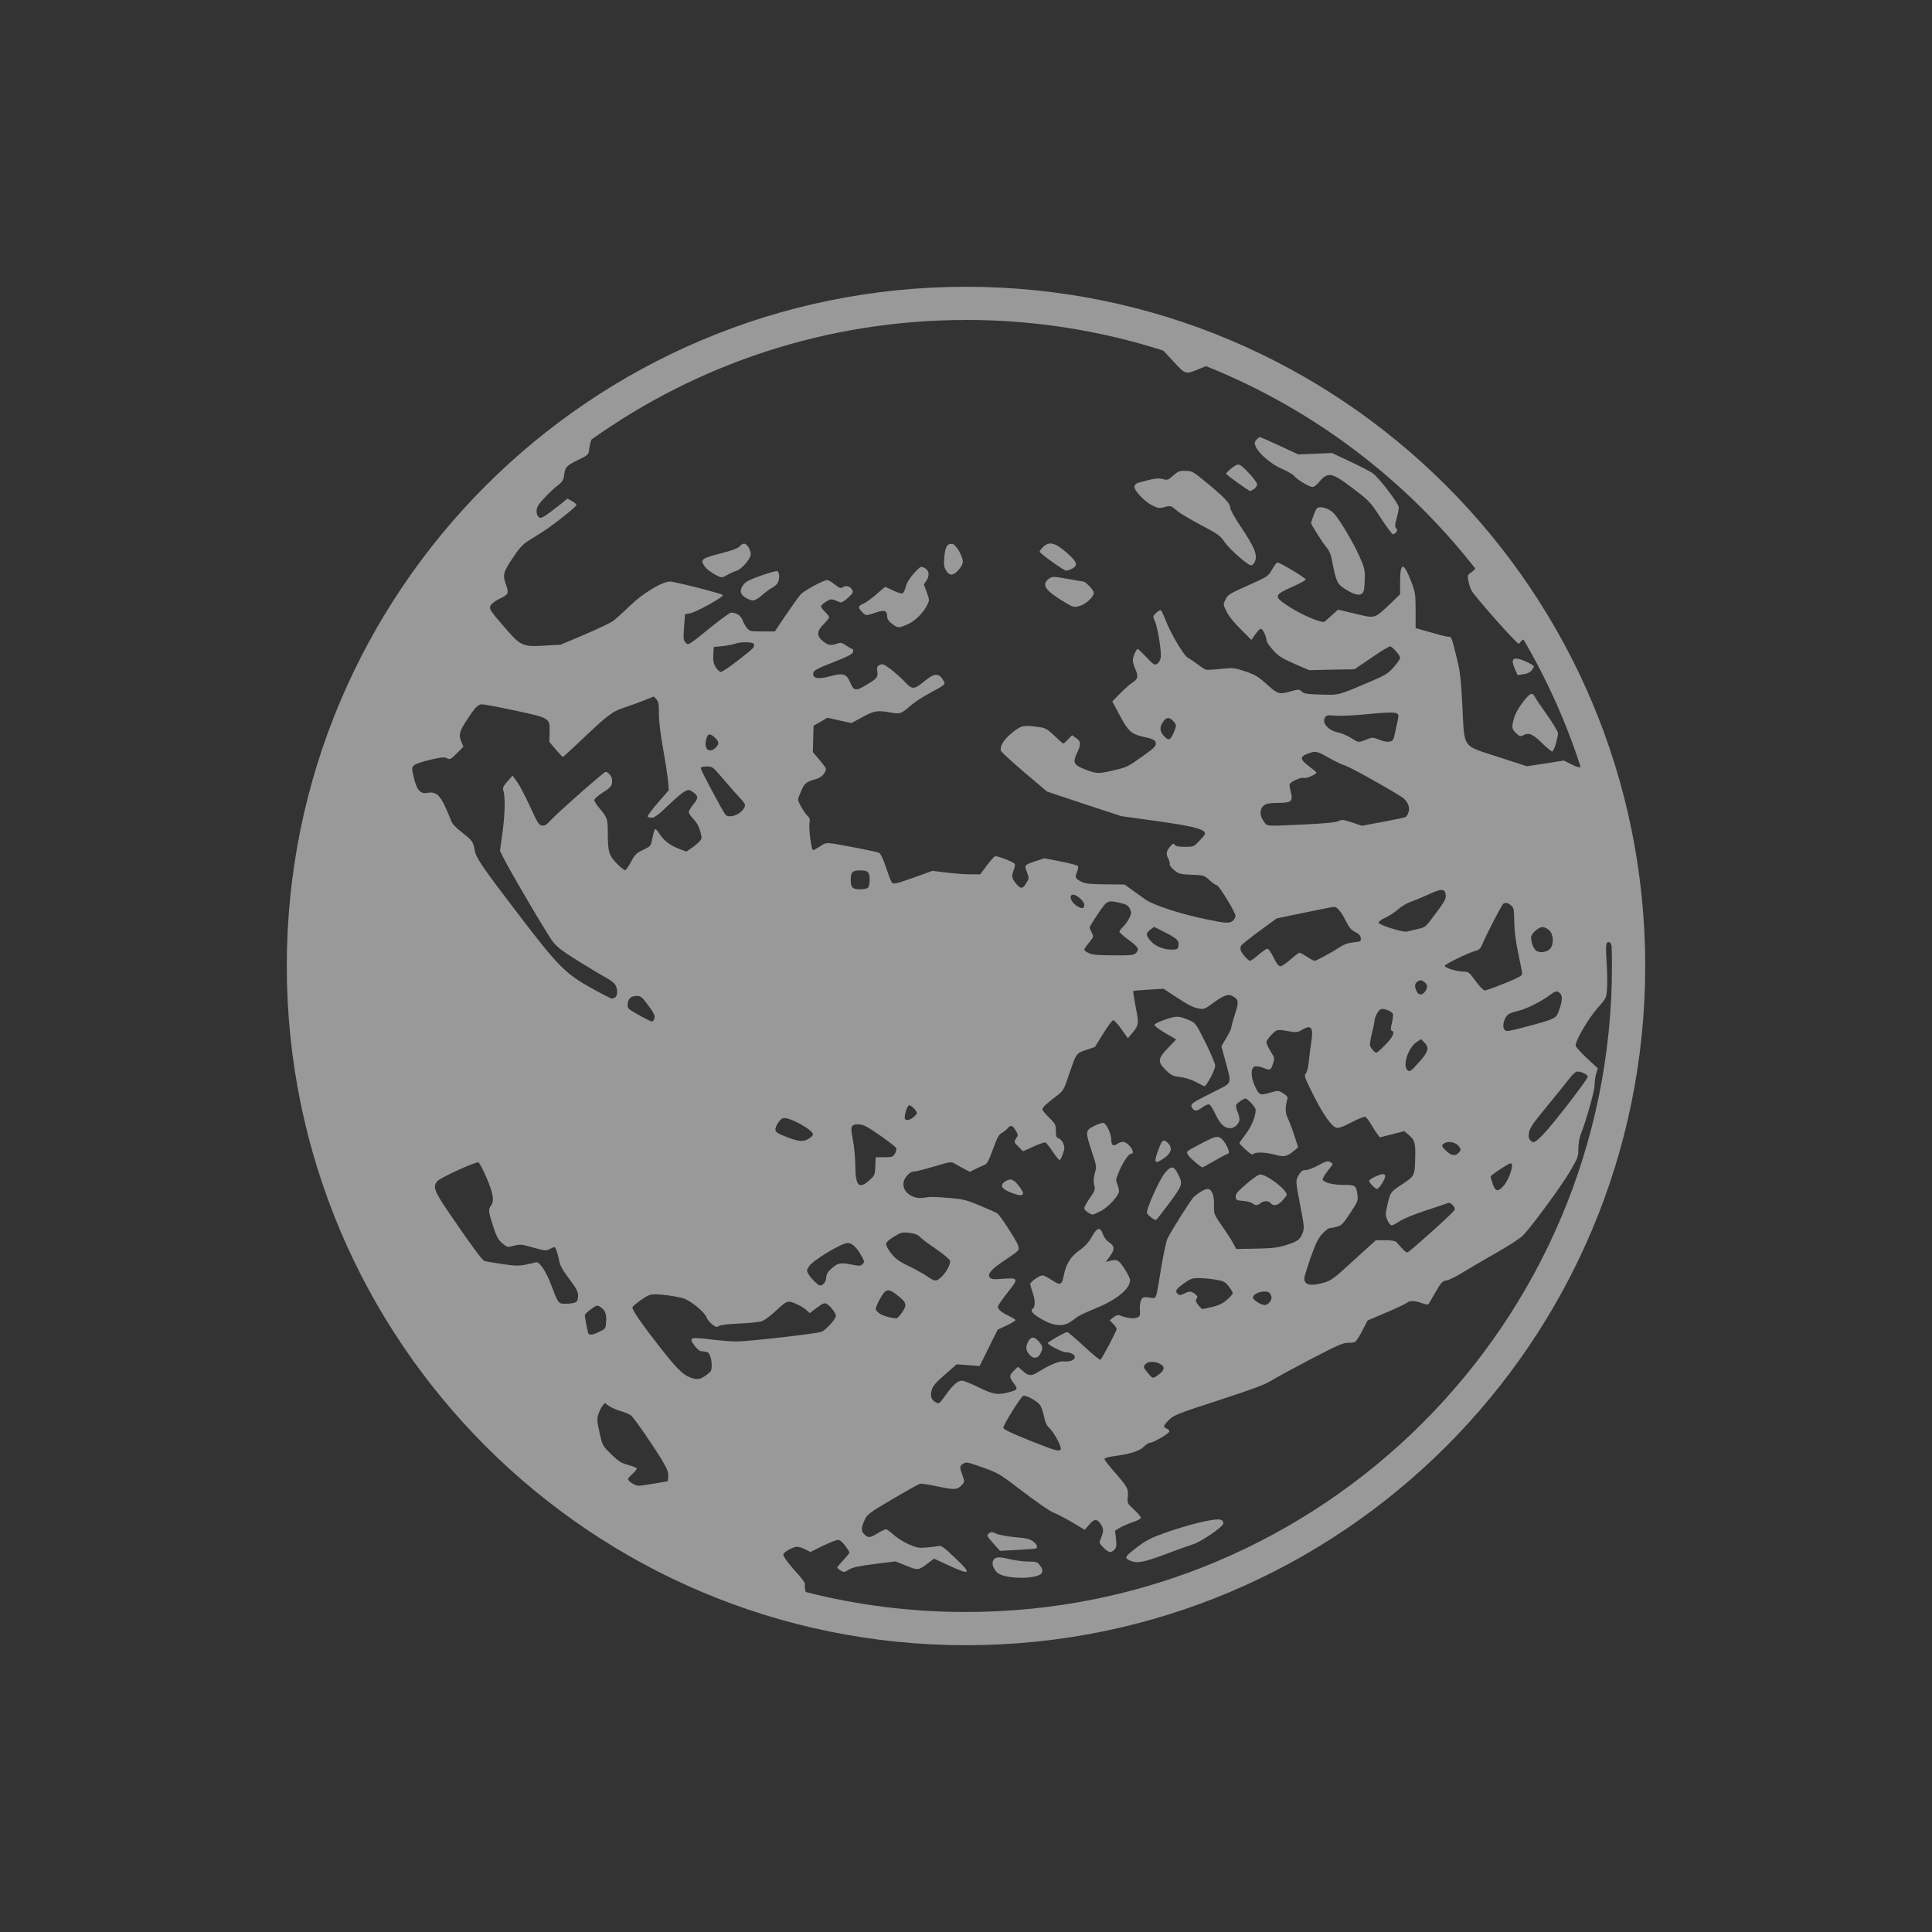 <?xml version="1.0" encoding="UTF-8" standalone="no"?>
<!-- Created with Inkscape (http://www.inkscape.org/) by Toomai Glittershine for SmashWiki -->
<svg id="svg2" xmlns:rdf="http://www.w3.org/1999/02/22-rdf-syntax-ns#" xmlns="http://www.w3.org/2000/svg" version="1.1" xmlns:cc="http://creativecommons.org/ns#" xmlns:dc="http://purl.org/dc/elements/1.1/"
		height="256" width="256"
		viewBox="0 0 256 256">
	<rect x="0" y="0" width="256" height="256" fill="#333333" stroke="none"/>
	<path id="mainsymbolpath" style="opacity:0.5;fill:#ffffff;fill-opacity:1;stroke:none"
		d="m 182.934,68.598 c -1.392,-2.128 -1.494,-2.235 -3.73,-3.931 -2.799,-2.123 -3.256,-2.196 -4.491,-0.715 -0.267,0.32 -0.619,0.581 -0.782,0.58 -0.426,-0.002 -2.104,-0.998 -2.404,-1.427 -0.14,-0.199 -0.877,-0.634 -1.639,-0.965 -1.482,-0.644 -3.112,-2.04 -3.513,-3.006 -0.18,-0.434 -0.163,-0.566 0.107,-0.865 0.176,-0.194 0.381,-0.353 0.456,-0.353 0.075,0 1.25,0.516 2.611,1.147 l 2.474,1.147 2.236,-0.092 2.236,-0.092 2.415,1.137 c 1.328,0.625 2.674,1.322 2.991,1.548 0.82,0.585 3.448,4.034 3.448,4.526 0,0.223 -0.131,0.873 -0.291,1.445 -0.235,0.837 -0.248,1.091 -0.068,1.309 0.179,0.215 0.179,0.324 0.002,0.538 -0.122,0.148 -0.313,0.267 -0.424,0.264 -0.111,-0.002 -0.846,-0.988 -1.633,-2.191 z M 127.997,42.399 c -18.498,0 -35.619,5.862 -49.617,15.837 -0.171,0.405 -0.261,0.902 -0.343,1.542 -0.064,0.504 -0.41,0.675 -1.444,1.175 -1.52,0.735 -1.706,0.929 -1.836,1.958 -0.084,0.661 -0.222,0.912 -0.783,1.346 -0.931,0.719 -2.417,2.251 -2.717,2.815 -0.286,0.538 -0.163,1.361 0.245,1.518 0.273,0.105 0.706,-0.154 2.693,-1.713 l 1.004,-0.808 0.612,0.343 c 0.339,0.183 0.597,0.408 0.563,0.514 -0.093,0.29 -3.1,2.673 -4.479,3.549 -0.666,0.423 -1.59,1.002 -2.056,1.297 -0.624,0.395 -1.135,1 -1.958,2.252 -1.193,1.815 -1.288,2.155 -0.857,3.378 0.422,1.197 0.38,1.356 -0.685,1.86 -0.531,0.252 -1.093,0.634 -1.248,0.857 -0.355,0.506 -0.292,0.626 1.811,3.06 2.078,2.403 2.352,2.535 5.165,2.374 l 2.203,-0.122 3.182,-1.346 c 1.747,-0.74 3.45,-1.557 3.794,-1.811 0.344,-0.254 1.342,-1.15 2.227,-2.007 1.736,-1.68 4.276,-3.207 5.312,-3.207 0.619,0 6.774,1.572 7.001,1.787 0.208,0.197 -3.55,2.287 -4.357,2.423 l -0.661,0.122 -0.122,1.689 c -0.111,1.476 -0.104,1.728 0.171,2.032 0.391,0.432 0.337,0.465 3.476,-2.081 1.268,-1.028 2.43,-1.86 2.57,-1.86 0.699,0 1.309,0.403 1.518,0.979 0.12,0.332 0.386,0.797 0.587,1.053 0.347,0.441 0.456,0.465 2.032,0.465 l 1.664,0 1.469,-2.179 c 0.816,-1.205 1.703,-2.437 1.958,-2.717 0.488,-0.535 3.025,-1.909 3.525,-1.909 0.16,0 0.61,0.275 1.004,0.587 0.614,0.486 0.778,0.53 1.077,0.343 0.435,-0.272 0.97,-0.106 1.224,0.367 0.165,0.309 0.094,0.446 -0.563,1.053 -0.498,0.46 -0.872,0.664 -1.053,0.587 -1.182,-0.498 -1.196,-0.484 -1.86,-0.073 -0.358,0.221 -0.661,0.491 -0.661,0.612 0,0.121 0.243,0.452 0.539,0.734 0.295,0.283 0.539,0.601 0.539,0.71 0,0.109 -0.316,0.521 -0.71,0.906 -0.943,0.921 -0.971,1.58 -0.098,2.276 0.671,0.535 1.009,0.606 1.836,0.318 0.466,-0.162 0.644,-0.149 1.224,0.245 0.37,0.251 0.741,0.465 0.832,0.465 0.091,0 0.129,0.165 0.098,0.367 -0.045,0.292 -0.584,0.582 -2.644,1.395 -2.157,0.852 -2.596,1.091 -2.644,1.42 -0.103,0.717 0.631,0.868 2.203,0.441 1.783,-0.485 2.205,-0.356 2.717,0.857 0.455,1.077 0.729,1.116 2.056,0.318 1.507,-0.906 1.622,-1.035 1.518,-1.811 -0.079,-0.591 -0.025,-0.713 0.343,-0.881 0.373,-0.17 0.539,-0.095 1.444,0.587 0.569,0.429 1.412,1.178 1.86,1.664 0.979,1.062 1.214,1.052 2.668,-0.147 1.286,-1.06 1.897,-1.047 2.497,0.073 0.217,0.405 0.184,0.456 -1.836,1.542 -0.872,0.469 -1.954,1.157 -2.399,1.542 -1.444,1.249 -1.516,1.274 -2.79,1.053 -1.824,-0.318 -2.197,-0.245 -3.77,0.612 l -1.444,0.783 -1.591,-0.343 -1.591,-0.367 -0.906,0.539 -0.93,0.514 -0.049,1.738 -0.049,1.762 0.685,0.808 c 1.246,1.513 1.188,1.38 0.832,1.983 -0.198,0.336 -0.563,0.615 -0.955,0.734 -1.507,0.46 -1.638,0.565 -2.081,1.567 -0.238,0.538 -0.441,1.076 -0.441,1.199 0,0.334 0.835,1.78 1.248,2.154 0.28,0.253 0.355,0.447 0.269,0.906 -0.131,0.7 0.242,3.647 0.465,3.647 0.085,0 0.511,-0.233 0.955,-0.514 0.91,-0.577 0.489,-0.607 5.116,0.269 1.328,0.252 2.553,0.526 2.717,0.612 0.168,0.088 0.556,0.925 0.881,1.909 0.317,0.96 0.655,1.852 0.759,1.983 0.233,0.293 0.381,0.271 3.158,-0.71 l 2.227,-0.808 1.787,0.22 c 0.984,0.12 2.422,0.235 3.182,0.245 l 1.371,0 0.857,-1.15 c 0.47,-0.634 0.973,-1.195 1.101,-1.248 0.228,-0.095 2.282,0.681 2.595,0.979 0.091,0.087 0.047,0.458 -0.122,0.881 -0.32,0.8 -0.248,1.151 0.465,1.934 0.504,0.554 0.742,0.52 1.199,-0.22 0.385,-0.624 0.403,-0.669 0.098,-1.469 -0.364,-0.953 -0.387,-0.944 1.248,-1.493 l 1.077,-0.343 2.13,0.416 c 1.16,0.236 2.184,0.495 2.276,0.587 0.105,0.105 0.064,0.419 -0.098,0.808 -0.304,0.727 -0.236,0.875 0.587,1.297 0.489,0.251 1.123,0.322 3.158,0.343 l 2.546,0.024 0.955,0.685 c 0.528,0.374 1.342,0.964 1.811,1.297 1.042,0.74 4.621,1.908 7.906,2.595 2.794,0.584 3.27,0.606 3.696,0.22 0.18,-0.163 0.343,-0.446 0.343,-0.636 0,-0.468 -2.19,-4.063 -2.472,-4.063 -0.123,0 -0.547,-0.292 -0.955,-0.661 -0.729,-0.659 -0.775,-0.674 -2.399,-0.734 -1.532,-0.057 -1.691,-0.11 -2.301,-0.612 -0.362,-0.298 -0.635,-0.636 -0.587,-0.759 0.047,-0.123 -0.032,-0.44 -0.171,-0.71 -0.355,-0.685 -0.312,-0.998 0.196,-1.616 0.37,-0.449 0.489,-0.494 0.636,-0.269 0.127,0.194 0.494,0.269 1.346,0.269 1.179,0 1.175,-0.002 1.983,-0.857 0.643,-0.68 0.776,-0.904 0.612,-1.101 -0.4,-0.481 -1.923,-0.841 -6.438,-1.469 l -4.577,-0.636 -4.92,-1.616 -4.92,-1.64 -3.035,-2.57 c -1.672,-1.424 -3.052,-2.704 -3.084,-2.839 -0.148,-0.628 0.377,-1.489 1.469,-2.374 1.235,-1.002 1.514,-1.059 3.623,-0.759 0.81,0.115 1.082,0.268 2.007,1.15 0.586,0.559 1.109,1.028 1.175,1.028 0.066,0 0.353,-0.26 0.636,-0.563 l 0.514,-0.539 0.539,0.367 c 0.653,0.465 0.685,0.769 0.122,1.983 -0.596,1.287 -0.454,1.576 1.077,2.179 1.5,0.59 1.771,0.597 3.77,0.122 1.867,-0.443 1.826,-0.434 3.941,-1.934 1.248,-0.885 1.664,-1.263 1.664,-1.567 0,-0.486 -0.313,-0.65 -1.689,-0.955 -1.575,-0.349 -2,-0.755 -3.109,-2.839 l -0.979,-1.836 1.053,-1.077 c 0.579,-0.587 1.307,-1.227 1.616,-1.42 0.725,-0.452 0.806,-0.837 0.392,-1.762 -0.185,-0.413 -0.343,-0.959 -0.343,-1.199 0,-0.45 0.463,-1.493 0.661,-1.493 0.061,0 0.588,0.501 1.15,1.101 0.908,0.969 1.064,1.058 1.395,0.881 0.216,-0.116 0.423,-0.452 0.49,-0.808 0.139,-0.74 -0.397,-4.065 -0.783,-4.896 -0.267,-0.574 -0.268,-0.613 0.171,-1.053 0.251,-0.251 0.545,-0.399 0.636,-0.343 0.091,0.056 0.383,0.677 0.661,1.395 0.643,1.662 2.373,4.585 2.864,4.847 0.207,0.11 0.781,0.494 1.273,0.857 0.492,0.363 0.999,0.706 1.15,0.759 0.151,0.052 1.059,-1.6e-4 2.007,-0.098 1.648,-0.17 1.783,-0.153 3.207,0.318 1.281,0.424 1.69,0.659 2.864,1.713 1.499,1.346 1.627,1.38 3.231,0.93 0.998,-0.28 1.064,-0.274 1.42,0.049 0.314,0.284 0.72,0.342 2.57,0.392 2.444,0.066 2.167,0.141 6.78,-1.836 1.712,-0.734 2.1,-0.967 2.839,-1.811 0.467,-0.533 0.832,-1.081 0.832,-1.224 0,-0.346 -1.04,-1.518 -1.346,-1.518 -0.133,0 -1.248,0.682 -2.472,1.518 l -2.227,1.518 -2.986,0.049 -3.011,0.073 -1.983,-0.857 c -1.661,-0.732 -2.104,-1.024 -2.815,-1.811 -0.466,-0.516 -0.856,-1.098 -0.857,-1.273 -0.003,-0.528 -0.51,-1.549 -0.759,-1.542 -0.128,0.004 -0.455,0.331 -0.734,0.734 l -0.514,0.734 -1.42,-1.42 c -0.886,-0.876 -1.606,-1.765 -1.885,-2.35 -0.447,-0.935 -0.447,-0.926 -0.122,-1.591 0.3,-0.615 0.55,-0.778 2.986,-1.86 2.621,-1.164 2.66,-1.191 3.182,-2.105 0.29,-0.508 0.6,-0.93 0.71,-0.93 0.34,0 3.745,2.047 3.745,2.252 0,0.106 -0.827,0.555 -1.836,1.004 -2.459,1.095 -2.478,1.26 -0.098,2.766 1.425,0.902 3.655,1.86 4.333,1.86 0.063,0 0.519,-0.379 1.004,-0.832 l 0.881,-0.808 2.252,0.539 c 2.678,0.65 2.534,0.704 4.602,-1.248 l 1.371,-1.322 0,-1.616 c 0.005,-2.697 0.461,-2.708 1.469,-0.073 0.545,1.426 0.579,1.667 0.587,3.843 l 0,2.325 1.983,0.563 c 1.082,0.321 2.132,0.586 2.35,0.587 0.431,0.003 0.39,-0.124 1.199,3.133 0.354,1.426 0.488,2.647 0.661,5.997 0.3,5.796 -0.116,5.211 4.7,6.78 l 3.843,1.248 2.448,-0.367 2.448,-0.392 0.979,0.49 c 0.649,0.318 1.067,0.488 1.248,0.343 -1.92,-5.93 -4.463,-11.581 -7.564,-16.865 -0.141,0.066 -0.326,0.163 -0.367,0.269 -0.057,0.148 -0.18,0.269 -0.294,0.269 -0.277,0 -5.851,-6.293 -6.242,-7.05 -0.169,-0.328 -0.353,-0.928 -0.416,-1.322 -0.102,-0.637 -0.073,-0.756 0.343,-1.028 0.217,-0.142 0.5,-0.389 0.587,-0.539 -9.244,-11.832 -21.535,-21.16 -35.689,-26.828 l -0.71,0.294 c -2.052,0.849 -1.91,0.9 -3.623,-0.93 l -1.322,-1.42 c -8.239,-2.639 -17.027,-4.063 -26.142,-4.063 z m 36.031,19.166 c 0.072,-0.01 0.138,0.006 0.196,0.024 0.499,0.158 2.35,2.198 2.35,2.595 0,0.186 -0.197,0.459 -0.416,0.612 -0.219,0.153 -0.43,0.269 -0.49,0.269 -0.198,0 -3.207,-2.159 -3.207,-2.301 0,-0.077 0.315,-0.392 0.71,-0.71 0.363,-0.292 0.639,-0.459 0.857,-0.49 z m -7.466,0.832 c 0.139,-0.017 0.294,0 0.49,0 0.857,0 0.979,0.045 2.57,1.346 2.533,2.072 3.378,2.95 3.378,3.476 1.9e-4,0.265 0.511,1.228 1.248,2.325 2.072,3.084 2.464,4.072 1.958,5.018 -0.102,0.19 -0.305,0.343 -0.441,0.343 -0.431,0 -2.85,-2.129 -3.5,-3.084 -0.564,-0.829 -0.872,-1.066 -3.084,-2.227 -1.353,-0.71 -2.796,-1.558 -3.207,-1.909 -0.827,-0.708 -0.845,-0.727 -1.787,-0.465 -0.573,0.159 -0.781,0.116 -1.542,-0.269 -1.027,-0.52 -2.395,-1.976 -2.325,-2.497 0.027,-0.203 0.257,-0.42 0.514,-0.49 2.294,-0.625 2.634,-0.67 3.427,-0.441 0.395,0.114 0.584,0.044 1.175,-0.49 0.462,-0.417 0.708,-0.587 1.126,-0.636 z m 18.432,4.822 c 0.645,0 1.358,0.365 1.86,0.93 0.706,0.795 2.45,3.727 3.231,5.459 0.682,1.512 0.777,1.9 0.759,2.913 -0.011,0.639 -0.06,1.394 -0.122,1.689 -0.159,0.749 -0.898,0.783 -2.056,0.098 -1.53,-0.905 -1.57,-0.944 -2.252,-4.43 -0.083,-0.425 -0.34,-1.01 -0.587,-1.273 -0.428,-0.455 -2.105,-3.083 -2.105,-3.305 0,-0.058 0.163,-0.557 0.367,-1.102 0.336,-0.897 0.423,-0.979 0.906,-0.979 z m -35.762,4.798 c 0.635,0.029 1.417,0.559 2.57,1.64 0.925,0.867 1.003,1.309 0.269,1.689 -0.29,0.15 -0.646,0.269 -0.783,0.269 -0.325,0 -3.525,-2.289 -3.525,-2.521 0,-0.098 0.199,-0.37 0.441,-0.612 0.32,-0.32 0.647,-0.483 1.028,-0.465 z m -40.633,0.024 c 0.367,0 0.881,0.818 0.881,1.395 0,0.596 -1.179,1.962 -1.909,2.203 -0.368,0.122 -0.902,0.357 -1.199,0.539 -0.297,0.181 -0.636,0.322 -0.734,0.318 -0.451,-0.019 -1.88,-0.907 -2.227,-1.395 -0.681,-0.956 -0.502,-1.105 2.056,-1.762 1.608,-0.413 2.379,-0.716 2.546,-0.955 0.132,-0.189 0.399,-0.343 0.587,-0.343 z m 27.391,0.024 c 0.074,-0.005 0.159,0.012 0.245,0.024 0.434,0.062 1.34,1.623 1.346,2.325 0.002,0.293 -0.229,0.721 -0.563,1.101 -0.699,0.796 -1.224,0.82 -1.664,0.073 -0.275,-0.465 -0.317,-0.777 -0.22,-1.836 0.108,-1.183 0.339,-1.654 0.857,-1.689 z m -3.941,3.06 c 0.122,-0.027 0.226,0.022 0.392,0.098 0.647,0.295 0.788,0.961 0.343,1.664 l -0.367,0.563 0.392,1.053 c 0.355,0.976 0.347,1.054 0.073,1.616 -0.518,1.066 -1.598,2.154 -2.595,2.595 -1.133,0.501 -1.26,0.506 -1.836,0.122 -0.624,-0.415 -0.906,-0.771 -0.906,-1.224 0,-0.717 -0.379,-0.832 -1.518,-0.441 -1.296,0.446 -1.258,0.456 -1.787,-0.073 -0.581,-0.581 -0.55,-0.803 0.147,-1.101 0.32,-0.137 1.092,-0.677 1.713,-1.224 0.621,-0.547 1.159,-1.004 1.199,-1.004 0.041,0 0.496,0.204 1.028,0.465 0.532,0.261 1.103,0.447 1.248,0.392 0.145,-0.056 0.333,-0.454 0.441,-0.881 0.126,-0.501 0.512,-1.132 1.077,-1.762 0.517,-0.577 0.752,-0.812 0.955,-0.857 z m -19.24,0.563 c 0.099,-0.015 0.164,-0.012 0.196,0 0.292,0.112 0.315,1.044 0.049,1.542 -0.101,0.189 -0.442,0.499 -0.759,0.661 -0.317,0.162 -0.906,0.599 -1.322,0.979 -0.427,0.39 -0.945,0.689 -1.175,0.685 -0.549,-0.01 -1.335,-0.474 -1.567,-0.906 -0.257,-0.481 0.2,-1.324 0.906,-1.689 0.842,-0.435 2.982,-1.166 3.672,-1.273 z m 36.864,0.759 c 0.309,0.003 0.789,0.072 1.738,0.245 1.074,0.195 2.027,0.367 2.105,0.367 0.34,0 1.42,1.13 1.42,1.493 0,0.517 -1.037,1.491 -1.811,1.713 -0.86,0.247 -0.837,0.271 -2.325,-0.636 -2.374,-1.448 -2.823,-2.202 -1.787,-2.962 0.217,-0.159 0.352,-0.224 0.661,-0.22 z m 61.17,10.819 c 0.296,-0.008 0.745,0.129 1.395,0.416 0.544,0.241 1.004,0.519 1.004,0.612 0,0.093 -0.145,0.349 -0.318,0.563 -0.196,0.243 -0.604,0.426 -1.077,0.49 l -0.759,0.098 -0.367,-0.832 c -0.394,-0.892 -0.37,-1.333 0.122,-1.346 z m 2.056,4.675 c 0.151,-0.029 0.361,0.139 0.465,0.367 0.104,0.229 0.841,1.322 1.64,2.448 0.799,1.126 1.444,2.207 1.444,2.399 0,0.192 -0.133,0.823 -0.294,1.395 -0.161,0.572 -0.38,1.03 -0.49,1.028 -0.11,-0.002 -0.717,-0.513 -1.371,-1.15 -1.231,-1.201 -1.729,-1.403 -2.521,-0.979 -0.303,0.162 -0.45,0.12 -0.881,-0.294 -0.594,-0.569 -0.621,-0.811 -0.245,-2.105 0.285,-0.981 1.757,-3.013 2.252,-3.109 z m 10.183,32.898 c -0.307,0.047 -0.337,0.609 -0.196,2.766 0.083,1.264 0.103,2.826 0.049,3.476 -0.097,1.155 -0.106,1.211 -1.273,2.521 -1.166,1.309 -2.888,4.236 -2.888,4.92 0,0.176 0.661,0.914 1.469,1.664 l 1.469,1.371 -0.22,0.734 c -0.119,0.398 -0.196,1.068 -0.196,1.493 0,0.75 -1.1,4.632 -1.811,6.438 -0.214,0.544 -0.342,1.328 -0.343,2.007 -0.002,1.039 -0.082,1.228 -1.126,3.011 -1.121,1.913 -4.972,7.166 -6.193,8.445 -0.375,0.392 -1.95,1.412 -3.696,2.399 -1.672,0.945 -3.656,2.112 -4.43,2.595 -0.774,0.483 -1.695,0.924 -2.032,0.979 -0.541,0.088 -0.702,0.267 -1.395,1.469 -0.432,0.749 -0.85,1.463 -0.93,1.591 -0.118,0.189 -0.294,0.177 -0.93,-0.049 -0.961,-0.341 -1.611,-0.364 -1.983,-0.049 -0.155,0.132 -1.38,0.721 -2.742,1.297 l -2.472,1.053 -0.71,1.371 c -0.379,0.755 -0.818,1.431 -0.979,1.493 -0.161,0.062 -0.607,0.098 -1.004,0.098 -0.575,0 -1.573,0.452 -4.871,2.179 -2.276,1.191 -4.623,2.465 -5.214,2.839 -0.805,0.511 -2.546,1.155 -6.976,2.595 -5.455,1.772 -5.94,1.975 -6.56,2.595 -0.761,0.76 -0.83,0.988 -0.318,1.15 0.197,0.062 0.367,0.231 0.367,0.367 0,0.278 -2.122,1.518 -2.595,1.518 -0.168,0 -0.518,0.234 -0.783,0.514 -0.487,0.515 -1.741,0.939 -3.427,1.175 -1.419,0.198 -1.787,0.31 -1.787,0.49 0,0.097 0.571,0.834 1.273,1.64 1.776,2.039 1.913,2.276 1.811,3.329 -0.083,0.866 -0.071,0.882 0.832,1.713 0.504,0.464 0.906,0.952 0.906,1.077 0,0.125 -0.487,0.382 -1.101,0.587 -0.615,0.205 -1.406,0.556 -1.738,0.759 l -0.587,0.367 0.122,1.077 c 0.1,0.887 0.056,1.141 -0.196,1.42 -0.442,0.488 -0.805,0.415 -1.469,-0.269 -0.583,-0.601 -0.598,-0.603 -0.318,-1.273 0.372,-0.89 0.37,-1.262 -0.073,-1.885 -0.489,-0.687 -0.826,-0.653 -1.518,0.147 l -0.563,0.661 -1.689,-1.004 c -0.925,-0.548 -2.054,-1.132 -2.497,-1.297 -0.443,-0.166 -2.244,-1.41 -4.014,-2.766 -3.128,-2.395 -3.295,-2.476 -5.361,-3.207 -1.989,-0.703 -2.15,-0.749 -2.546,-0.49 -0.505,0.331 -0.493,0.43 -0.098,1.542 0.296,0.834 0.29,0.872 -0.049,1.248 -0.61,0.677 -0.999,0.712 -3.158,0.245 -1.12,-0.243 -2.213,-0.42 -2.423,-0.367 -0.211,0.052 -1.841,0.972 -3.647,2.032 -2.871,1.685 -3.343,2.026 -3.623,2.619 -0.545,1.158 -0.558,1.628 -0.098,2.056 0.539,0.502 0.75,0.467 1.787,-0.171 0.48,-0.295 0.967,-0.514 1.077,-0.514 0.111,0 0.566,0.331 1.004,0.734 0.438,0.404 1.332,0.953 1.983,1.248 1.044,0.473 1.316,0.524 2.35,0.441 0.644,-0.052 1.37,-0.14 1.616,-0.196 0.379,-0.086 0.718,0.16 2.227,1.591 2.225,2.108 2.066,2.323 -0.808,1.004 l -2.007,-0.93 -0.734,0.563 c -1.349,1.02 -1.392,1.015 -2.962,0.367 l -1.42,-0.563 -2.766,0.343 c -2.122,0.27 -2.937,0.456 -3.427,0.759 -0.603,0.372 -0.661,0.371 -1.077,0.098 -0.243,-0.159 -0.441,-0.33 -0.441,-0.392 0,-0.061 0.365,-0.506 0.808,-0.979 0.443,-0.473 0.808,-0.92 0.808,-1.004 0,-0.083 -0.259,-0.493 -0.563,-0.906 -0.363,-0.493 -0.692,-0.759 -0.955,-0.759 -0.22,0 -1.112,0.347 -2.007,0.783 l -1.64,0.808 -0.685,-0.343 c -0.372,-0.19 -0.847,-0.343 -1.077,-0.343 -0.545,0 -1.834,0.715 -1.836,1.028 -0.002,0.289 0.823,1.389 2.007,2.668 0.473,0.511 0.857,1.052 0.857,1.199 0,0.187 -0.073,0.615 0.122,1.101 6.785,1.731 13.898,2.644 21.222,2.644 47.273,0 85.599,-38.326 85.599,-85.599 0,-0.895 -0.022,-1.78 -0.049,-2.668 -0.081,-0.302 -0.174,-0.462 -0.318,-0.49 -0.056,-0.011 -0.103,-0.007 -0.147,0 z m -51.673,76.493 c 0.516,0.011 0.694,0.194 0.685,0.539 -0.011,0.424 -2.962,2.442 -4.039,2.766 -0.486,0.147 -2.049,0.709 -3.476,1.248 -2.961,1.12 -3.924,1.302 -4.773,0.93 -0.903,-0.396 -0.84,-0.513 1.004,-1.909 1.074,-0.813 1.775,-1.166 3.672,-1.836 1.287,-0.454 3.176,-1.028 4.21,-1.273 1.338,-0.316 2.201,-0.476 2.717,-0.465 z m -29.985,1.689 c 0.139,0.01 0.313,0.073 0.587,0.196 0.367,0.164 1.492,0.379 2.497,0.465 1.414,0.122 1.93,0.24 2.35,0.539 0.518,0.369 0.705,0.787 0.416,0.955 -0.074,0.043 -1.169,0.128 -2.448,0.196 l -2.325,0.122 -0.808,-0.906 c -0.962,-1.09 -0.993,-1.124 -0.636,-1.42 0.115,-0.095 0.228,-0.157 0.367,-0.147 z m 0.759,3.353 c 0.324,-0.041 0.781,0.028 1.469,0.196 0.738,0.18 1.889,0.339 2.546,0.343 1.073,0.007 1.234,0.042 1.567,0.465 0.512,0.65 0.47,1.101 -0.122,1.346 -1.441,0.597 -4.763,0.378 -5.532,-0.367 -0.471,-0.456 -0.697,-1.105 -0.539,-1.518 0.103,-0.268 0.288,-0.424 0.612,-0.465 z M 97.783,87.514 c 2.095,-1.628 2.262,-1.799 2.119,-2.171 -0.114,-0.297 -1.774,-0.327 -2.502,-0.045 -0.277,0.107 -1.027,0.248 -1.666,0.313 l -1.163,0.118 -0.054,1.037 c -0.042,0.811 0.029,1.172 0.328,1.655 0.21,0.34 0.516,0.617 0.68,0.616 0.164,-5.4e-4 1.18,-0.686 2.257,-1.523 z m 57.7,9.648 c 0.441,-1.028 0.438,-1.122 -0.037,-1.628 -0.543,-0.578 -0.949,-0.517 -1.398,0.209 -0.43,0.696 -0.37,1.182 0.229,1.836 0.542,0.592 0.814,0.498 1.207,-0.417 z m 25.57,0.832 c 0.784,-0.318 0.825,-0.317 1.735,0.032 1.163,0.445 1.801,0.327 1.932,-0.36 0.051,-0.269 0.223,-1.042 0.381,-1.718 0.241,-1.031 0.248,-1.254 0.043,-1.383 -0.345,-0.218 -1.284,-0.196 -4.395,0.103 -1.496,0.144 -3.227,0.216 -3.846,0.161 -1.014,-0.091 -1.148,-0.063 -1.353,0.278 -0.415,0.692 0.507,1.714 1.759,1.95 0.437,0.082 1.197,0.403 1.689,0.713 1.038,0.654 1.006,0.65 2.055,0.225 z m -86.213,1.061 c 0.482,-0.482 0.451,-0.793 -0.134,-1.338 -0.67,-0.623 -0.987,-0.512 -1.17,0.411 -0.238,1.203 0.502,1.729 1.304,0.927 z m 3,8.764 c 0.322,-0.196 0.676,-0.557 0.788,-0.802 0.185,-0.406 0.125,-0.529 -0.678,-1.387 -0.485,-0.518 -1.477,-1.645 -2.206,-2.506 -1.288,-1.522 -1.346,-1.565 -2.098,-1.565 -0.579,0 -0.773,0.07 -0.773,0.277 0,0.259 2.861,5.628 3.26,6.117 0.27,0.331 1.043,0.27 1.707,-0.134 z m 75.077,1.42 c 2.698,-0.128 4.095,-0.267 4.442,-0.44 0.457,-0.227 0.635,-0.209 1.804,0.183 l 1.297,0.435 2.801,-0.52 c 1.541,-0.286 2.887,-0.573 2.992,-0.638 0.105,-0.065 0.269,-0.323 0.364,-0.574 0.271,-0.711 -0.111,-1.599 -0.903,-2.098 -2.125,-1.341 -6.81,-3.941 -7.45,-4.134 -0.412,-0.124 -1.398,-0.594 -2.192,-1.044 -1.612,-0.914 -1.752,-0.941 -2.836,-0.527 -1.031,0.394 -0.984,0.752 0.218,1.659 0.541,0.409 0.984,0.774 0.984,0.812 0,0.24 -1.299,0.823 -1.612,0.724 -0.46,-0.146 -1.965,0.559 -1.965,0.921 0,0.144 0.093,0.632 0.207,1.084 0.278,1.106 0.005,1.303 -1.806,1.309 -1.045,0.003 -1.451,0.08 -1.79,0.341 -0.581,0.446 -0.585,1.342 -0.011,2.118 0.498,0.674 0.079,0.644 5.458,0.388 z m -57.9,8.382 c 0.118,-0.118 0.215,-0.585 0.215,-1.037 0,-1.032 -0.22,-1.252 -1.252,-1.252 -1.032,0 -1.252,0.22 -1.252,1.252 0,1.032 0.22,1.252 1.252,1.252 0.453,0 0.919,-0.097 1.037,-0.215 z m 28.655,2.281 c 0,-0.475 -0.968,-1.351 -1.493,-1.351 -0.53,0 -0.353,0.824 0.285,1.327 0.754,0.594 1.207,0.603 1.207,0.024 z m 44.161,3.202 c 1.137,-0.282 0.934,-0.103 2.522,-2.225 1.001,-1.338 1.259,-1.807 1.217,-2.218 -0.094,-0.928 -0.482,-0.965 -2.137,-0.208 -0.821,0.376 -1.926,0.832 -2.455,1.015 -0.529,0.182 -1.294,0.634 -1.699,1.004 -0.406,0.37 -1.16,0.867 -1.677,1.106 -0.516,0.238 -0.939,0.536 -0.939,0.662 0,0.309 3.179,1.325 3.756,1.2 0.246,-0.053 0.881,-0.204 1.412,-0.336 z m -31.675,2.129 c 0.063,-0.648 -0.237,-0.913 -2.093,-1.846 l -1.144,-0.575 -0.466,0.348 c -0.655,0.489 -0.652,0.766 0.02,1.535 0.638,0.731 1.861,1.193 3.002,1.133 0.563,-0.029 0.632,-0.09 0.681,-0.595 z m 49.269,0.452 c 0.486,-0.585 0.419,-1.858 -0.126,-2.403 -0.243,-0.243 -0.649,-0.439 -0.908,-0.439 -0.545,0 -1.515,0.88 -1.514,1.372 0.002,0.727 0.378,1.624 0.76,1.815 0.55,0.275 1.41,0.109 1.788,-0.346 z m -54.874,0.564 c 0.443,-0.49 0.284,-0.753 -1.05,-1.739 -0.641,-0.474 -1.169,-0.947 -1.173,-1.052 -0.004,-0.105 0.225,-0.412 0.508,-0.684 0.283,-0.272 0.653,-0.799 0.822,-1.173 0.277,-0.615 0.281,-0.728 0.034,-1.205 -0.216,-0.418 -0.462,-0.57 -1.193,-0.739 -1.753,-0.405 -1.778,-0.393 -3.007,1.42 -0.609,0.898 -1.107,1.707 -1.107,1.798 0,0.091 0.126,0.409 0.279,0.706 0.273,0.528 0.265,0.558 -0.358,1.318 -0.35,0.428 -0.637,0.85 -0.637,0.939 0,0.089 0.262,0.291 0.581,0.45 0.454,0.226 1.17,0.292 3.281,0.301 2.464,0.01 2.728,-0.019 3.018,-0.34 z m 20.449,0.888 c 0.552,-0.492 1.088,-0.894 1.191,-0.894 0.103,3.6e-4 0.55,0.242 0.993,0.536 0.443,0.294 0.894,0.535 1.004,0.536 0.235,7.8e-4 2.347,-1.149 3.404,-1.853 0.496,-0.33 1.076,-0.528 1.753,-0.598 0.963,-0.099 1.01,-0.127 0.958,-0.57 -0.039,-0.336 -0.243,-0.558 -0.731,-0.797 -0.522,-0.255 -0.803,-0.583 -1.227,-1.431 -0.629,-1.258 -1.164,-1.906 -1.57,-1.902 -0.155,0.002 -1.932,0.347 -3.949,0.768 l -3.667,0.765 -2.29,1.677 c -1.26,0.922 -2.357,1.804 -2.438,1.96 -0.081,0.156 -0.086,0.444 -0.011,0.641 0.17,0.442 0.993,1.342 1.228,1.342 0.095,0 0.597,-0.362 1.116,-0.805 0.519,-0.443 1.049,-0.805 1.179,-0.805 0.13,0 0.494,0.523 0.809,1.163 0.401,0.814 0.674,1.163 0.909,1.163 0.184,0 0.787,-0.402 1.339,-0.894 z m 28.388,3.153 c 1.882,-0.764 2.322,-1.01 2.307,-1.288 -0.01,-0.19 -0.243,-1.391 -0.518,-2.67 -0.34,-1.58 -0.509,-2.921 -0.53,-4.183 -0.027,-1.704 -0.064,-1.886 -0.441,-2.191 -0.44,-0.356 -0.698,-0.406 -1.022,-0.196 -0.201,0.129 -2.284,4.167 -2.802,5.429 -0.189,0.46 -0.412,0.683 -0.776,0.772 -0.926,0.227 -4.174,1.797 -4.176,2.018 -0.002,0.271 1.627,0.767 2.521,0.767 0.622,0 0.732,0.088 1.579,1.252 0.54,0.742 1.037,1.249 1.222,1.244 0.171,-0.005 1.357,-0.433 2.636,-0.952 z m -10.563,1.1 c 0.395,-0.564 0.346,-0.981 -0.154,-1.308 -0.362,-0.237 -0.492,-0.246 -0.805,-0.051 -0.421,0.263 -0.468,0.636 -0.165,1.301 0.256,0.561 0.753,0.587 1.124,0.058 z m -107.258,0.72 c 0.312,-0.312 0.256,-1.242 -0.102,-1.706 -0.17,-0.22 -0.656,-0.582 -1.081,-0.805 -0.424,-0.223 -2.034,-1.185 -3.577,-2.139 -2.212,-1.367 -2.964,-1.934 -3.555,-2.683 -0.695,-0.881 -5.716,-9.417 -6.608,-11.235 l -0.395,-0.805 0.351,-2.594 c 0.33,-2.436 0.36,-4.603 0.076,-5.464 -0.09,-0.273 0.054,-0.564 0.562,-1.137 l 0.683,-0.77 0.602,0.839 c 0.331,0.461 1.105,1.939 1.718,3.283 0.978,2.142 1.173,2.451 1.577,2.5 0.336,0.041 0.597,-0.1 0.964,-0.518 0.825,-0.941 7.23,-6.603 7.47,-6.603 0.277,0 0.769,0.537 0.819,0.894 0.121,0.872 -0.024,1.099 -1.168,1.829 -0.639,0.408 -1.163,0.862 -1.163,1.01 0,0.148 0.309,0.636 0.687,1.085 1.006,1.196 1.102,1.457 1.104,2.996 0.003,2.781 0.126,3.23 1.175,4.314 0.517,0.534 1.033,0.939 1.148,0.901 0.114,-0.038 0.463,-0.55 0.775,-1.138 0.495,-0.932 0.697,-1.13 1.586,-1.554 1.018,-0.485 1.018,-0.486 1.231,-1.569 0.117,-0.596 0.276,-1.123 0.353,-1.17 0.077,-0.047 0.31,0.19 0.519,0.528 0.57,0.922 1.47,1.632 2.613,2.059 l 1.024,0.383 0.666,-0.462 c 0.367,-0.254 0.836,-0.642 1.042,-0.862 0.357,-0.38 0.363,-0.447 0.122,-1.362 -0.169,-0.639 -0.467,-1.18 -0.889,-1.612 -0.349,-0.358 -0.635,-0.78 -0.635,-0.939 0,-0.159 0.281,-0.625 0.624,-1.036 0.69,-0.826 0.659,-1.137 -0.17,-1.68 -0.421,-0.276 -0.496,-0.277 -1.018,-0.006 -0.31,0.16 -1.304,1.007 -2.208,1.883 -1.21,1.17 -1.767,1.591 -2.108,1.591 -0.255,0 -0.507,-0.07 -0.561,-0.157 -0.053,-0.086 0.555,-0.909 1.352,-1.828 l 1.449,-1.672 -0.099,-1.168 c -0.055,-0.642 -0.352,-2.576 -0.66,-4.298 -0.354,-1.974 -0.558,-3.698 -0.553,-4.667 0.006,-1.277 -0.051,-1.6 -0.337,-1.907 l -0.344,-0.37 -1.216,0.493 c -0.669,0.271 -1.9,0.72 -2.736,0.997 -1.637,0.543 -2.047,0.863 -6.367,4.962 -0.907,0.861 -1.687,1.565 -1.733,1.565 -0.046,0 -0.467,-0.449 -0.936,-0.998 l -0.852,-0.998 0.034,-1.289 c 0.05,-1.88 0.046,-1.882 -4.619,-2.876 -2.107,-0.449 -4.045,-0.816 -4.306,-0.816 -0.561,0 -0.922,0.367 -2.025,2.057 -1.008,1.544 -1.124,1.988 -0.755,2.873 l 0.287,0.688 -0.877,0.877 c -0.805,0.805 -0.911,0.859 -1.292,0.655 -0.345,-0.185 -0.719,-0.152 -2.215,0.19 -0.99,0.226 -1.956,0.557 -2.147,0.734 -0.339,0.314 -0.339,0.355 -0.035,1.648 0.39,1.656 0.863,2.185 1.798,2.01 1.045,-0.196 1.612,0.234 2.317,1.76 0.336,0.727 0.703,1.591 0.816,1.92 0.139,0.406 0.612,0.914 1.474,1.582 1.314,1.018 1.485,1.26 1.659,2.34 0.159,0.985 0.939,2.135 5.51,8.124 5.521,7.232 6.412,8.148 9.792,10.055 1.426,0.805 2.718,1.468 2.871,1.473 0.152,0.005 0.374,-0.087 0.492,-0.205 z m 5.149,2.811 c 0.088,-0.352 -0.083,-0.707 -0.818,-1.699 -0.816,-1.1 -1.001,-1.255 -1.505,-1.255 -0.783,0 -1.162,0.33 -1.221,1.062 -0.048,0.599 -0.01,0.637 1.472,1.468 0.836,0.469 1.619,0.857 1.741,0.861 0.121,0.005 0.27,-0.192 0.332,-0.437 z m 115.727,1.07 c 3.569,-0.967 3.741,-1.049 4.069,-1.929 0.599,-1.603 0.585,-2.287 -0.051,-2.628 -0.254,-0.136 -0.496,-0.044 -1.106,0.42 -1.075,0.82 -3.105,1.837 -4.179,2.095 -1.261,0.303 -1.516,0.467 -1.807,1.163 -0.335,0.802 -0.165,1.504 0.365,1.504 0.218,0 1.437,-0.282 2.708,-0.626 z m -18.849,2.422 c 0.991,-1.019 1.287,-1.682 0.822,-1.837 -0.166,-0.055 -0.161,-0.299 0.024,-1.067 0.131,-0.547 0.178,-1.093 0.104,-1.213 -0.195,-0.316 -1.162,-0.686 -1.536,-0.588 -0.345,0.09 -0.879,1.055 -0.884,1.596 -0.002,0.182 -0.157,0.923 -0.345,1.647 -0.188,0.724 -0.295,1.448 -0.238,1.61 0.144,0.409 0.604,0.92 0.828,0.92 0.103,0 0.654,-0.48 1.224,-1.067 z m 4.492,2.268 c 1.19,-1.335 1.323,-1.871 0.633,-2.561 l -0.429,-0.429 -0.64,0.435 c -1.054,0.716 -1.81,3.028 -1.193,3.645 0.317,0.317 0.458,0.222 1.628,-1.09 z m -67.067,7.371 c 0.259,-0.204 0.471,-0.46 0.471,-0.57 0,-0.28 -0.732,-1.027 -1.007,-1.027 -0.224,0 -0.6,1.034 -0.602,1.655 -0.002,0.428 0.557,0.399 1.138,-0.058 z m -13.75,2.769 c 0.246,-0.161 0.448,-0.392 0.448,-0.511 0,-0.628 -3.311,-2.405 -3.994,-2.143 -0.418,0.16 -1.04,1.146 -0.981,1.555 0.044,0.308 0.374,0.511 1.576,0.969 1.597,0.609 2.181,0.634 2.951,0.13 z m 97.252,-0.552 c 1.25,-1.283 5.86,-7.256 5.864,-7.598 0.003,-0.294 -0.818,-0.688 -1.433,-0.688 -0.17,0 -0.658,0.463 -1.084,1.028 -0.426,0.566 -1.757,2.216 -2.957,3.667 -1.741,2.104 -2.208,2.785 -2.305,3.365 -0.095,0.561 -0.052,0.805 0.186,1.068 0.382,0.422 0.605,0.314 1.73,-0.842 z m -11.219,2.451 c 0.297,-0.329 0.299,-0.384 0.029,-0.797 -0.342,-0.521 -1.329,-0.768 -1.884,-0.47 -0.508,0.272 -0.477,0.435 0.205,1.073 0.673,0.631 1.199,0.693 1.65,0.193 z m -78.081,3.649 c 0.674,-0.609 0.711,-0.697 0.761,-1.833 l 0.053,-1.194 1.126,0 c 1.023,0 1.153,-0.043 1.414,-0.469 0.158,-0.258 0.242,-0.589 0.185,-0.736 -0.105,-0.274 -3.039,-2.377 -4.032,-2.89 -0.685,-0.354 -1.532,-0.37 -1.811,-0.034 -0.161,0.194 -0.139,0.616 0.097,1.833 0.168,0.87 0.313,2.434 0.322,3.476 0.022,2.648 0.49,3.107 1.885,1.847 z m 84.069,0.684 c 0.746,-0.902 1.359,-2.907 0.889,-2.907 -0.275,0 -2.67,1.573 -2.67,1.753 0,0.083 0.128,0.527 0.285,0.987 0.356,1.043 0.735,1.086 1.496,0.166 z m -74.694,12.284 c 0.671,-0.528 1.418,-1.865 1.282,-2.295 -0.061,-0.193 -0.933,-0.913 -1.937,-1.6 -1.004,-0.687 -1.956,-1.406 -2.116,-1.598 -0.194,-0.233 -0.631,-0.392 -1.307,-0.477 -0.944,-0.118 -1.087,-0.085 -2.034,0.476 -0.622,0.368 -1.039,0.744 -1.071,0.964 -0.031,0.212 0.249,0.74 0.676,1.276 0.579,0.727 1.04,1.063 2.243,1.638 0.833,0.398 1.936,1.007 2.452,1.355 1.095,0.738 1.189,0.751 1.813,0.261 z m -15.125,-0.047 c 0.043,-0.499 0.222,-0.788 0.792,-1.276 0.809,-0.692 1.13,-0.743 2.711,-0.425 0.886,0.178 1.064,0.167 1.314,-0.083 0.266,-0.266 0.261,-0.34 -0.056,-0.933 -0.667,-1.245 -1.309,-1.873 -1.917,-1.873 -0.791,0 -4.616,2.304 -5.104,3.075 -0.348,0.55 -0.351,0.602 -0.065,1.094 0.166,0.284 0.571,0.755 0.9,1.046 0.546,0.482 0.633,0.507 0.984,0.275 0.251,-0.166 0.404,-0.479 0.44,-0.899 z m -33.224,3.274 c 0.249,-0.133 0.346,-0.376 0.346,-0.867 0,-0.562 -0.205,-0.954 -1.167,-2.229 -0.858,-1.137 -1.21,-1.773 -1.329,-2.397 -0.183,-0.964 -0.486,-1.834 -0.639,-1.834 -0.057,0 -0.339,0.122 -0.629,0.272 -0.488,0.252 -0.646,0.237 -2.181,-0.204 -1.45,-0.417 -1.75,-0.451 -2.419,-0.272 -1.033,0.276 -1.019,0.279 -1.733,-0.348 -0.503,-0.442 -0.737,-0.889 -1.169,-2.238 -0.614,-1.918 -0.643,-2.193 -0.277,-2.676 0.473,-0.625 0.318,-1.613 -0.576,-3.692 -0.467,-1.086 -0.952,-2.015 -1.078,-2.064 -0.319,-0.124 -5.068,2.046 -5.451,2.491 -0.636,0.739 -0.418,1.324 1.589,4.26 3.077,4.501 4.361,6.238 4.682,6.332 0.166,0.049 1.206,0.225 2.31,0.391 1.677,0.252 2.189,0.266 3.104,0.086 0.603,-0.119 1.206,-0.258 1.34,-0.309 0.445,-0.171 1.321,1.065 1.985,2.8 1.055,2.758 1,2.685 2.043,2.685 0.496,0 1.057,-0.083 1.247,-0.185 z m 92.038,-0.09 c 0.238,-0.364 0.258,-0.542 0.097,-0.894 -0.162,-0.355 -0.332,-0.44 -0.88,-0.44 -0.728,0 -1.475,0.404 -1.475,0.797 0,0.317 1.054,0.984 1.561,0.988 0.232,0.002 0.523,-0.187 0.696,-0.451 z m -7.698,0.713 c 0.878,-0.204 1.407,-0.455 1.973,-0.939 0.425,-0.363 0.776,-0.766 0.779,-0.895 0.003,-0.129 -0.24,-0.54 -0.541,-0.915 -0.49,-0.61 -0.674,-0.702 -1.778,-0.884 -0.677,-0.112 -1.666,-0.203 -2.197,-0.203 -0.842,0 -1.094,0.092 -1.978,0.725 -1.042,0.746 -1.201,1.042 -0.757,1.41 0.199,0.165 0.375,0.15 0.796,-0.068 0.702,-0.363 0.965,-0.352 1.472,0.058 0.333,0.27 0.374,0.388 0.204,0.594 -0.167,0.201 -0.149,0.35 0.085,0.691 0.251,0.367 0.578,0.69 0.71,0.701 0.018,0.002 0.573,-0.122 1.233,-0.275 z m -41.063,0.722 c 0.691,-1.004 0.614,-1.304 -0.569,-2.24 -1.285,-1.016 -1.588,-0.958 -2.363,0.452 -0.351,0.638 -0.596,1.262 -0.545,1.386 0.238,0.583 1.277,1.039 2.707,1.187 0.118,0.012 0.465,-0.341 0.771,-0.786 z m -40.069,2.54 c 0.786,-0.384 0.806,-0.416 0.859,-1.326 0.06,-1.043 -0.13,-1.524 -0.769,-1.943 -0.413,-0.271 -0.472,-0.257 -1.246,0.299 -0.446,0.321 -0.812,0.686 -0.812,0.812 0,0.246 0.335,1.98 0.453,2.349 0.103,0.321 0.592,0.26 1.514,-0.191 z m 73.878,5.833 c 1.007,-0.694 1.119,-1.177 0.362,-1.569 -0.681,-0.352 -1.518,-0.348 -1.874,0.008 -0.377,0.377 -0.366,0.429 0.269,1.199 0.631,0.765 0.651,0.771 1.244,0.362 z m -59.774,-0.054 c 0.679,-0.492 0.742,-0.606 0.742,-1.333 0,-0.855 -0.294,-1.69 -0.61,-1.734 -0.107,-0.015 -0.275,-0.046 -0.374,-0.069 -0.098,-0.023 -0.313,-0.051 -0.476,-0.062 -0.164,-0.011 -0.547,-0.359 -0.851,-0.773 -0.758,-1.03 -0.53,-1.111 2.201,-0.774 1.224,0.151 2.748,0.274 3.386,0.274 1.547,0 10.632,-1.035 11.263,-1.284 0.61,-0.24 1.917,-1.689 1.917,-2.126 0,-0.361 -0.768,-1.339 -1.256,-1.6 -0.254,-0.136 -0.526,-0.02 -1.27,0.539 l -0.947,0.711 -0.455,-0.427 c -0.25,-0.235 -0.877,-0.606 -1.393,-0.824 -1.101,-0.467 -1.123,-0.458 -2.878,1.166 -0.595,0.551 -1.349,1.082 -1.674,1.18 -0.326,0.098 -1.66,0.227 -2.965,0.286 -1.441,0.065 -2.492,0.194 -2.676,0.329 -0.252,0.185 -0.4,0.148 -0.878,-0.217 -0.316,-0.241 -0.654,-0.666 -0.751,-0.944 -0.244,-0.7 -2.188,-2.276 -3.117,-2.526 -1.042,-0.281 -2.743,-0.517 -3.71,-0.514 -0.657,0.002 -1,0.141 -1.864,0.757 -0.583,0.415 -1.087,0.84 -1.122,0.944 -0.096,0.293 1.101,2.045 3.512,5.141 2.307,2.961 3.153,3.813 4.149,4.173 0.933,0.338 1.294,0.287 2.095,-0.293 z m 44.292,-2.852 c -0.351,0.679 -0.994,0.703 -1.503,0.056 -0.441,-0.561 -0.465,-0.973 -0.098,-1.684 0.352,-0.68 0.825,-0.673 1.41,0.023 0.536,0.637 0.565,0.88 0.19,1.605 z m 3.85,-4.142 c -1.058,0.635 -2.401,0.403 -4.145,-0.716 -0.817,-0.524 -1.058,-0.911 -0.705,-1.129 0.328,-0.202 0.329,-1.089 0.002,-2.037 -0.186,-0.541 -0.338,-1.089 -0.338,-1.217 0,-0.287 1.223,-1.141 1.633,-1.141 0.164,0 0.722,0.285 1.241,0.634 1.101,0.741 1.32,0.652 1.57,-0.638 0.289,-1.494 0.923,-2.513 2.059,-3.309 0.755,-0.529 1.216,-1.031 1.649,-1.796 0.721,-1.271 1.095,-1.36 1.468,-0.346 0.155,0.422 0.492,0.863 0.822,1.076 0.745,0.481 0.773,0.934 0.114,1.843 l -0.549,0.757 0.496,-0.127 c 1.028,-0.263 1.173,-0.188 1.964,1.012 0.421,0.639 0.764,1.324 0.761,1.52 -0.018,1.167 -1.784,2.613 -4.572,3.744 -1.171,0.475 -2.29,1.006 -2.486,1.179 -0.197,0.174 -0.639,0.485 -0.984,0.691 z m 13.061,-15.587 c -0.82,1.107 -1.538,2.01 -1.596,2.008 -0.279,-0.013 -1.103,-0.651 -1.189,-0.922 -0.139,-0.438 1.626,-4.388 2.363,-5.289 0.85,-1.038 1.203,-0.994 1.801,0.226 0.609,1.242 0.576,1.339 -1.379,3.978 z m -8.96,0.857 c -0.478,0.242 -0.931,0.437 -1.008,0.433 -0.379,-0.019 -1.124,-0.576 -1.124,-0.84 0,-0.165 0.334,-0.775 0.742,-1.357 0.684,-0.975 0.729,-1.108 0.573,-1.707 -0.121,-0.465 -0.097,-0.912 0.083,-1.572 0.246,-0.9 0.236,-0.97 -0.394,-2.862 -0.877,-2.632 -0.864,-2.806 0.242,-3.367 0.489,-0.248 1.036,-0.45 1.216,-0.45 0.419,0 1.115,1.392 1.115,2.23 0,0.757 0.244,0.926 0.806,0.558 0.623,-0.408 1.029,-0.352 1.575,0.218 0.526,0.549 0.634,1.108 0.215,1.108 -0.323,0 -1.092,1.173 -1.632,2.492 -0.376,0.916 -0.382,1.01 -0.12,1.665 0.205,0.513 0.23,0.797 0.094,1.086 -0.365,0.777 -1.531,1.935 -2.382,2.366 z m 21.221,-1.075 c -0.434,0.329 -0.64,0.33 -1.103,0.005 -0.202,-0.141 -0.763,-0.282 -1.247,-0.313 -0.795,-0.05 -0.885,-0.1 -0.933,-0.516 -0.044,-0.38 0.188,-0.669 1.337,-1.661 0.765,-0.66 1.575,-1.247 1.8,-1.303 0.739,-0.186 3.624,1.953 3.624,2.686 0,0.055 -0.25,0.385 -0.555,0.733 -0.593,0.676 -1.214,0.818 -1.591,0.364 -0.281,-0.338 -0.88,-0.336 -1.331,0.005 z m -31.457,-1.271 c -0.107,0.322 -0.523,0.286 -1.644,-0.145 -1.214,-0.466 -1.473,-0.946 -0.775,-1.435 0.701,-0.491 1.152,-0.357 1.845,0.551 0.351,0.46 0.61,0.923 0.575,1.028 z m 47.543,-1.325 c -0.247,0.392 -0.533,0.712 -0.634,0.712 -0.246,0 -1.063,-0.826 -1.063,-1.074 0,-0.223 1.361,-0.884 1.833,-0.89 0.437,-0.005 0.39,0.417 -0.136,1.252 z m -22.143,-3.044 c -0.858,0.492 -1.587,0.894 -1.62,0.894 -0.211,0 -1.586,-1.148 -1.842,-1.539 -0.296,-0.453 -0.295,-0.483 0.038,-0.727 0.191,-0.14 1.072,-0.621 1.958,-1.07 1.401,-0.709 1.673,-0.79 2.094,-0.625 0.667,0.261 1.611,2.172 1.073,2.172 -0.078,0 -0.844,0.402 -1.701,0.894 z m -6.638,-0.388 c -1.246,0.895 -1.467,0.764 -1,-0.593 0.617,-1.793 0.806,-1.97 1.432,-1.344 0.618,0.618 0.468,1.291 -0.432,1.937 z m 6.057,-10.585 c -0.349,0.624 -0.691,1.13 -0.76,1.124 -0.069,-0.006 -0.58,-0.255 -1.135,-0.554 -0.627,-0.337 -1.426,-0.592 -2.107,-0.672 -0.978,-0.115 -1.184,-0.215 -1.897,-0.914 -1.129,-1.108 -1.09,-1.512 0.281,-2.94 l 1.081,-1.126 -1.439,-0.843 c -0.791,-0.464 -1.439,-0.95 -1.439,-1.08 0,-0.137 0.606,-0.439 1.439,-0.716 1.534,-0.511 1.79,-0.502 3.217,0.112 0.785,0.338 0.851,0.429 2.102,2.938 0.71,1.425 1.291,2.803 1.291,3.063 0,0.26 -0.286,0.984 -0.635,1.608 z m -35.066,42.02 c 0.941,-1.319 1.595,-1.892 2.158,-1.892 0.217,0 1.232,0.411 2.256,0.913 1.996,0.978 2.523,1.042 4.322,0.518 0.791,-0.23 0.818,-0.367 0.224,-1.146 -0.575,-0.754 -0.563,-1.001 0.081,-1.618 l 0.528,-0.506 0.64,0.562 c 0.765,0.672 1.133,0.698 2.018,0.145 1.607,-1.004 2.807,-1.495 3.464,-1.416 0.727,0.087 1.407,-0.194 1.407,-0.582 0,-0.329 -0.558,-0.626 -1.174,-0.626 -0.472,0 -2.405,-0.982 -2.402,-1.22 0.002,-0.157 2.297,-1.463 2.566,-1.461 0.113,7.8e-4 1.113,0.849 2.224,1.884 1.111,1.035 2.09,1.839 2.176,1.785 0.207,-0.128 2.154,-3.811 2.154,-4.074 0,-0.112 -0.207,-0.42 -0.459,-0.683 l -0.459,-0.479 0.492,-0.387 c 0.275,-0.216 0.616,-0.339 0.772,-0.279 0.973,0.375 1.829,0.501 2.289,0.335 0.463,-0.166 0.492,-0.237 0.439,-1.053 -0.032,-0.485 0.046,-1.067 0.174,-1.306 0.21,-0.392 0.309,-0.421 1.081,-0.319 1.003,0.133 0.821,0.594 1.58,-3.989 0.299,-1.807 0.673,-3.534 0.83,-3.838 0.706,-1.365 3.174,-5.25 3.521,-5.543 0.68,-0.573 1.449,-1.016 1.767,-1.017 0.573,-0.002 0.906,0.807 0.873,2.116 -0.03,1.208 -0.03,1.21 1.076,2.805 0.608,0.878 1.278,1.92 1.487,2.317 l 0.381,0.721 2.638,-0.05 c 2.217,-0.042 2.861,-0.12 4.035,-0.491 1.505,-0.475 1.827,-0.728 2.165,-1.696 0.189,-0.541 0.143,-1.006 -0.336,-3.438 -0.657,-3.335 -0.66,-3.413 -0.182,-4.187 0.289,-0.468 0.492,-0.602 0.91,-0.602 0.296,0 1.05,-0.287 1.676,-0.637 0.939,-0.525 1.203,-0.602 1.505,-0.441 0.201,0.108 0.366,0.236 0.366,0.284 0,0.049 -0.322,0.496 -0.716,0.994 -0.394,0.498 -0.666,0.987 -0.604,1.086 0.247,0.4 1.371,0.681 2.723,0.681 1.614,0 1.718,0.071 1.876,1.285 0.104,0.797 0.058,0.915 -0.948,2.448 -0.913,1.39 -1.151,1.636 -1.739,1.8 -0.375,0.104 -0.812,0.19 -0.972,0.19 -0.16,5.4e-4 -0.606,0.343 -0.991,0.762 -0.555,0.602 -0.877,1.258 -1.543,3.145 -0.463,1.312 -0.842,2.563 -0.842,2.781 0,0.872 0.872,1.05 2.634,0.538 0.799,-0.232 1.297,-0.568 2.586,-1.744 0.878,-0.801 2.198,-2 2.933,-2.664 l 1.336,-1.207 1.234,0 c 0.806,0 1.316,0.085 1.471,0.243 0.13,0.134 0.458,0.496 0.73,0.805 0.271,0.309 0.57,0.562 0.665,0.562 0.201,0 0.724,-0.441 3.878,-3.266 1.294,-1.159 2.399,-2.229 2.455,-2.376 0.123,-0.321 -0.537,-1.036 -0.839,-0.908 -0.117,0.05 -1.437,0.491 -2.934,0.982 -1.572,0.515 -3.059,1.124 -3.52,1.442 -0.439,0.302 -0.913,0.55 -1.052,0.55 -0.14,0 -0.391,-0.304 -0.559,-0.676 -0.256,-0.568 -0.273,-0.819 -0.109,-1.565 0.488,-2.209 0.438,-2.131 2.048,-3.202 1.708,-1.137 1.682,-1.08 1.741,-3.679 0.042,-1.85 -0.068,-2.203 -0.915,-2.915 l -0.534,-0.449 -1.618,0.412 -1.618,0.412 -0.312,-0.404 c -0.171,-0.222 -0.553,-0.815 -0.848,-1.318 -0.295,-0.502 -0.642,-0.955 -0.77,-1.007 -0.129,-0.051 -0.946,0.279 -1.816,0.734 -1.114,0.582 -1.706,0.795 -2.002,0.72 -0.655,-0.167 -1.797,-1.796 -3.123,-4.458 -1.126,-2.259 -1.195,-2.463 -0.933,-2.762 0.172,-0.197 0.33,-0.848 0.403,-1.664 0.066,-0.738 0.206,-1.846 0.309,-2.462 0.326,-1.935 -0.01,-2.382 -1.226,-1.63 -0.492,0.304 -0.763,0.354 -1.363,0.253 -2.044,-0.346 -1.891,-0.367 -2.642,0.366 -0.385,0.376 -0.7,0.841 -0.7,1.034 0,0.193 0.248,0.738 0.552,1.211 0.516,0.803 0.538,0.905 0.336,1.536 -0.304,0.952 -0.388,0.998 -1.206,0.671 -0.401,-0.16 -0.916,-0.265 -1.145,-0.233 -0.655,0.093 -0.673,1.366 -0.037,2.695 0.552,1.155 0.641,1.186 2.131,0.753 0.928,-0.27 0.973,-0.266 1.597,0.134 0.49,0.314 0.617,0.496 0.537,0.769 -0.307,1.042 -0.29,1.836 0.054,2.517 0.195,0.386 0.585,1.413 0.866,2.283 l 0.512,1.58 -0.623,0.521 c -0.853,0.713 -1.275,0.791 -2.476,0.454 -1.192,-0.335 -2.548,-0.378 -2.835,-0.092 -0.145,0.145 -0.419,-0.005 -1.02,-0.559 -0.452,-0.417 -0.822,-0.814 -0.822,-0.882 0,-0.069 0.362,-0.591 0.804,-1.16 0.764,-0.984 1.342,-2.382 1.342,-3.244 0,-0.341 -1.056,-1.506 -1.365,-1.506 -0.235,0 -1.136,0.627 -1.221,0.85 -0.051,0.134 0.027,0.53 0.173,0.881 0.147,0.351 0.267,0.814 0.267,1.029 0,0.565 -0.641,1.175 -1.235,1.175 -0.75,0 -1.349,-0.575 -1.959,-1.88 -0.3,-0.641 -0.666,-1.212 -0.813,-1.268 -0.147,-0.057 -0.541,0.106 -0.875,0.36 -0.74,0.565 -1.121,0.585 -1.394,0.075 -0.268,-0.501 -0.168,-0.576 2.762,-2.052 2.668,-1.344 2.509,-0.936 1.63,-4.198 l -0.512,-1.898 0.662,-1.111 c 0.364,-0.611 0.662,-1.241 0.662,-1.4 0,-0.159 0.219,-0.962 0.486,-1.783 0.529,-1.625 0.491,-1.885 -0.345,-2.361 -0.572,-0.325 -1.174,-0.098 -2.677,1.008 -0.945,0.696 -1.132,0.767 -1.722,0.661 -0.84,-0.152 -1.379,-0.426 -3.233,-1.644 l -1.498,-0.984 -1.972,0.113 c -1.085,0.062 -2.005,0.145 -2.045,0.185 -0.04,0.04 0.109,1.003 0.331,2.14 0.443,2.274 0.43,2.36 -0.558,3.543 l -0.478,0.572 -0.852,-1.194 c -0.468,-0.656 -0.958,-1.194 -1.088,-1.194 -0.13,0 -0.731,0.8 -1.335,1.777 l -1.098,1.777 -1.168,0.389 c -1.328,0.442 -1.301,0.401 -2.392,3.626 -0.578,1.708 -0.623,1.779 -1.683,2.594 -1.319,1.015 -1.715,1.4 -1.715,1.667 0,0.112 0.402,0.599 0.894,1.083 0.831,0.818 0.894,0.943 0.894,1.753 0,0.728 0.062,0.892 0.374,0.991 0.205,0.065 0.478,0.366 0.605,0.669 0.193,0.459 0.188,0.678 -0.033,1.324 -0.145,0.426 -0.334,0.818 -0.42,0.871 -0.086,0.053 -0.501,-0.427 -0.922,-1.067 -0.421,-0.64 -0.864,-1.203 -0.984,-1.251 -0.12,-0.048 -0.839,0.195 -1.597,0.541 l -1.379,0.628 -0.613,-0.613 c -0.604,-0.603 -0.608,-0.621 -0.308,-1.08 0.29,-0.443 0.289,-0.496 -0.027,-1.037 -0.426,-0.729 -0.681,-0.807 -1.081,-0.329 -0.177,0.211 -0.534,0.496 -0.795,0.633 -0.374,0.197 -0.617,0.647 -1.163,2.156 -0.559,1.545 -0.774,1.94 -1.137,2.08 -0.246,0.095 -0.78,0.339 -1.186,0.542 l -0.739,0.37 -0.692,-0.365 c -0.381,-0.201 -0.943,-0.511 -1.249,-0.689 -0.552,-0.322 -0.575,-0.319 -2.772,0.337 -1.219,0.364 -2.403,0.661 -2.632,0.66 -0.658,-0.002 -1.462,0.924 -1.462,1.684 0,1.139 1.299,2.017 2.668,1.804 0.969,-0.151 1.323,-0.146 3.682,0.051 1.539,0.129 2.076,0.269 3.846,1.006 1.131,0.471 2.158,0.938 2.28,1.038 0.439,0.357 2.554,3.637 2.719,4.217 0.195,0.684 0.262,0.61 -1.852,2.034 -1.713,1.154 -2.247,1.78 -1.887,2.214 0.205,0.248 0.474,0.277 1.683,0.183 2.138,-0.166 2.174,-0.067 0.663,1.828 -0.705,0.883 -1.281,1.73 -1.281,1.881 0,0.342 0.616,0.837 1.585,1.274 0.407,0.183 0.74,0.406 0.74,0.495 0,0.089 -0.529,0.408 -1.175,0.711 l -1.175,0.55 -1.195,2.406 -1.195,2.406 -1.52,-0.113 -1.52,-0.113 -1.562,1.366 c -1.232,1.078 -1.602,1.514 -1.751,2.066 -0.206,0.766 -0.05,1.264 0.498,1.583 0.478,0.278 0.494,0.267 1.368,-0.957 z m 15.233,7.173 c 0.126,-0.328 -0.887,-2.2 -1.501,-2.776 -0.37,-0.347 -0.564,-0.771 -0.722,-1.576 -0.119,-0.606 -0.366,-1.29 -0.55,-1.52 -0.438,-0.549 -1.859,-1.309 -2.203,-1.177 -0.323,0.124 -2.64,3.848 -2.638,4.239 7.8e-4,0.189 1.072,0.703 3.443,1.652 3.577,1.431 4.018,1.554 4.17,1.159 z m -53.763,4.557 1.699,-0.296 0.054,-0.649 c 0.043,-0.509 -0.124,-0.951 -0.771,-2.046 -1.051,-1.778 -3.699,-5.621 -4.136,-6.004 -0.184,-0.161 -0.807,-0.428 -1.385,-0.593 -0.578,-0.165 -1.29,-0.477 -1.581,-0.692 l -0.529,-0.391 -0.305,0.376 c -0.168,0.207 -0.412,0.701 -0.543,1.097 -0.21,0.636 -0.193,0.924 0.142,2.446 0.378,1.719 0.384,1.73 1.525,2.855 0.956,0.942 1.325,1.179 2.23,1.433 0.596,0.167 1.125,0.37 1.175,0.451 0.05,0.081 -0.189,0.401 -0.531,0.712 -0.342,0.311 -0.621,0.637 -0.621,0.725 0,0.292 0.977,0.894 1.431,0.882 0.246,-0.006 1.212,-0.145 2.146,-0.307 z M 218,128 c 0,49.706 -40.294,90 -90,90 -49.706,0 -90,-40.294 -90,-90 0,-49.706 40.294,-90 90,-90 49.706,0 90,40.294 90,90 z"
	/>
</svg>
